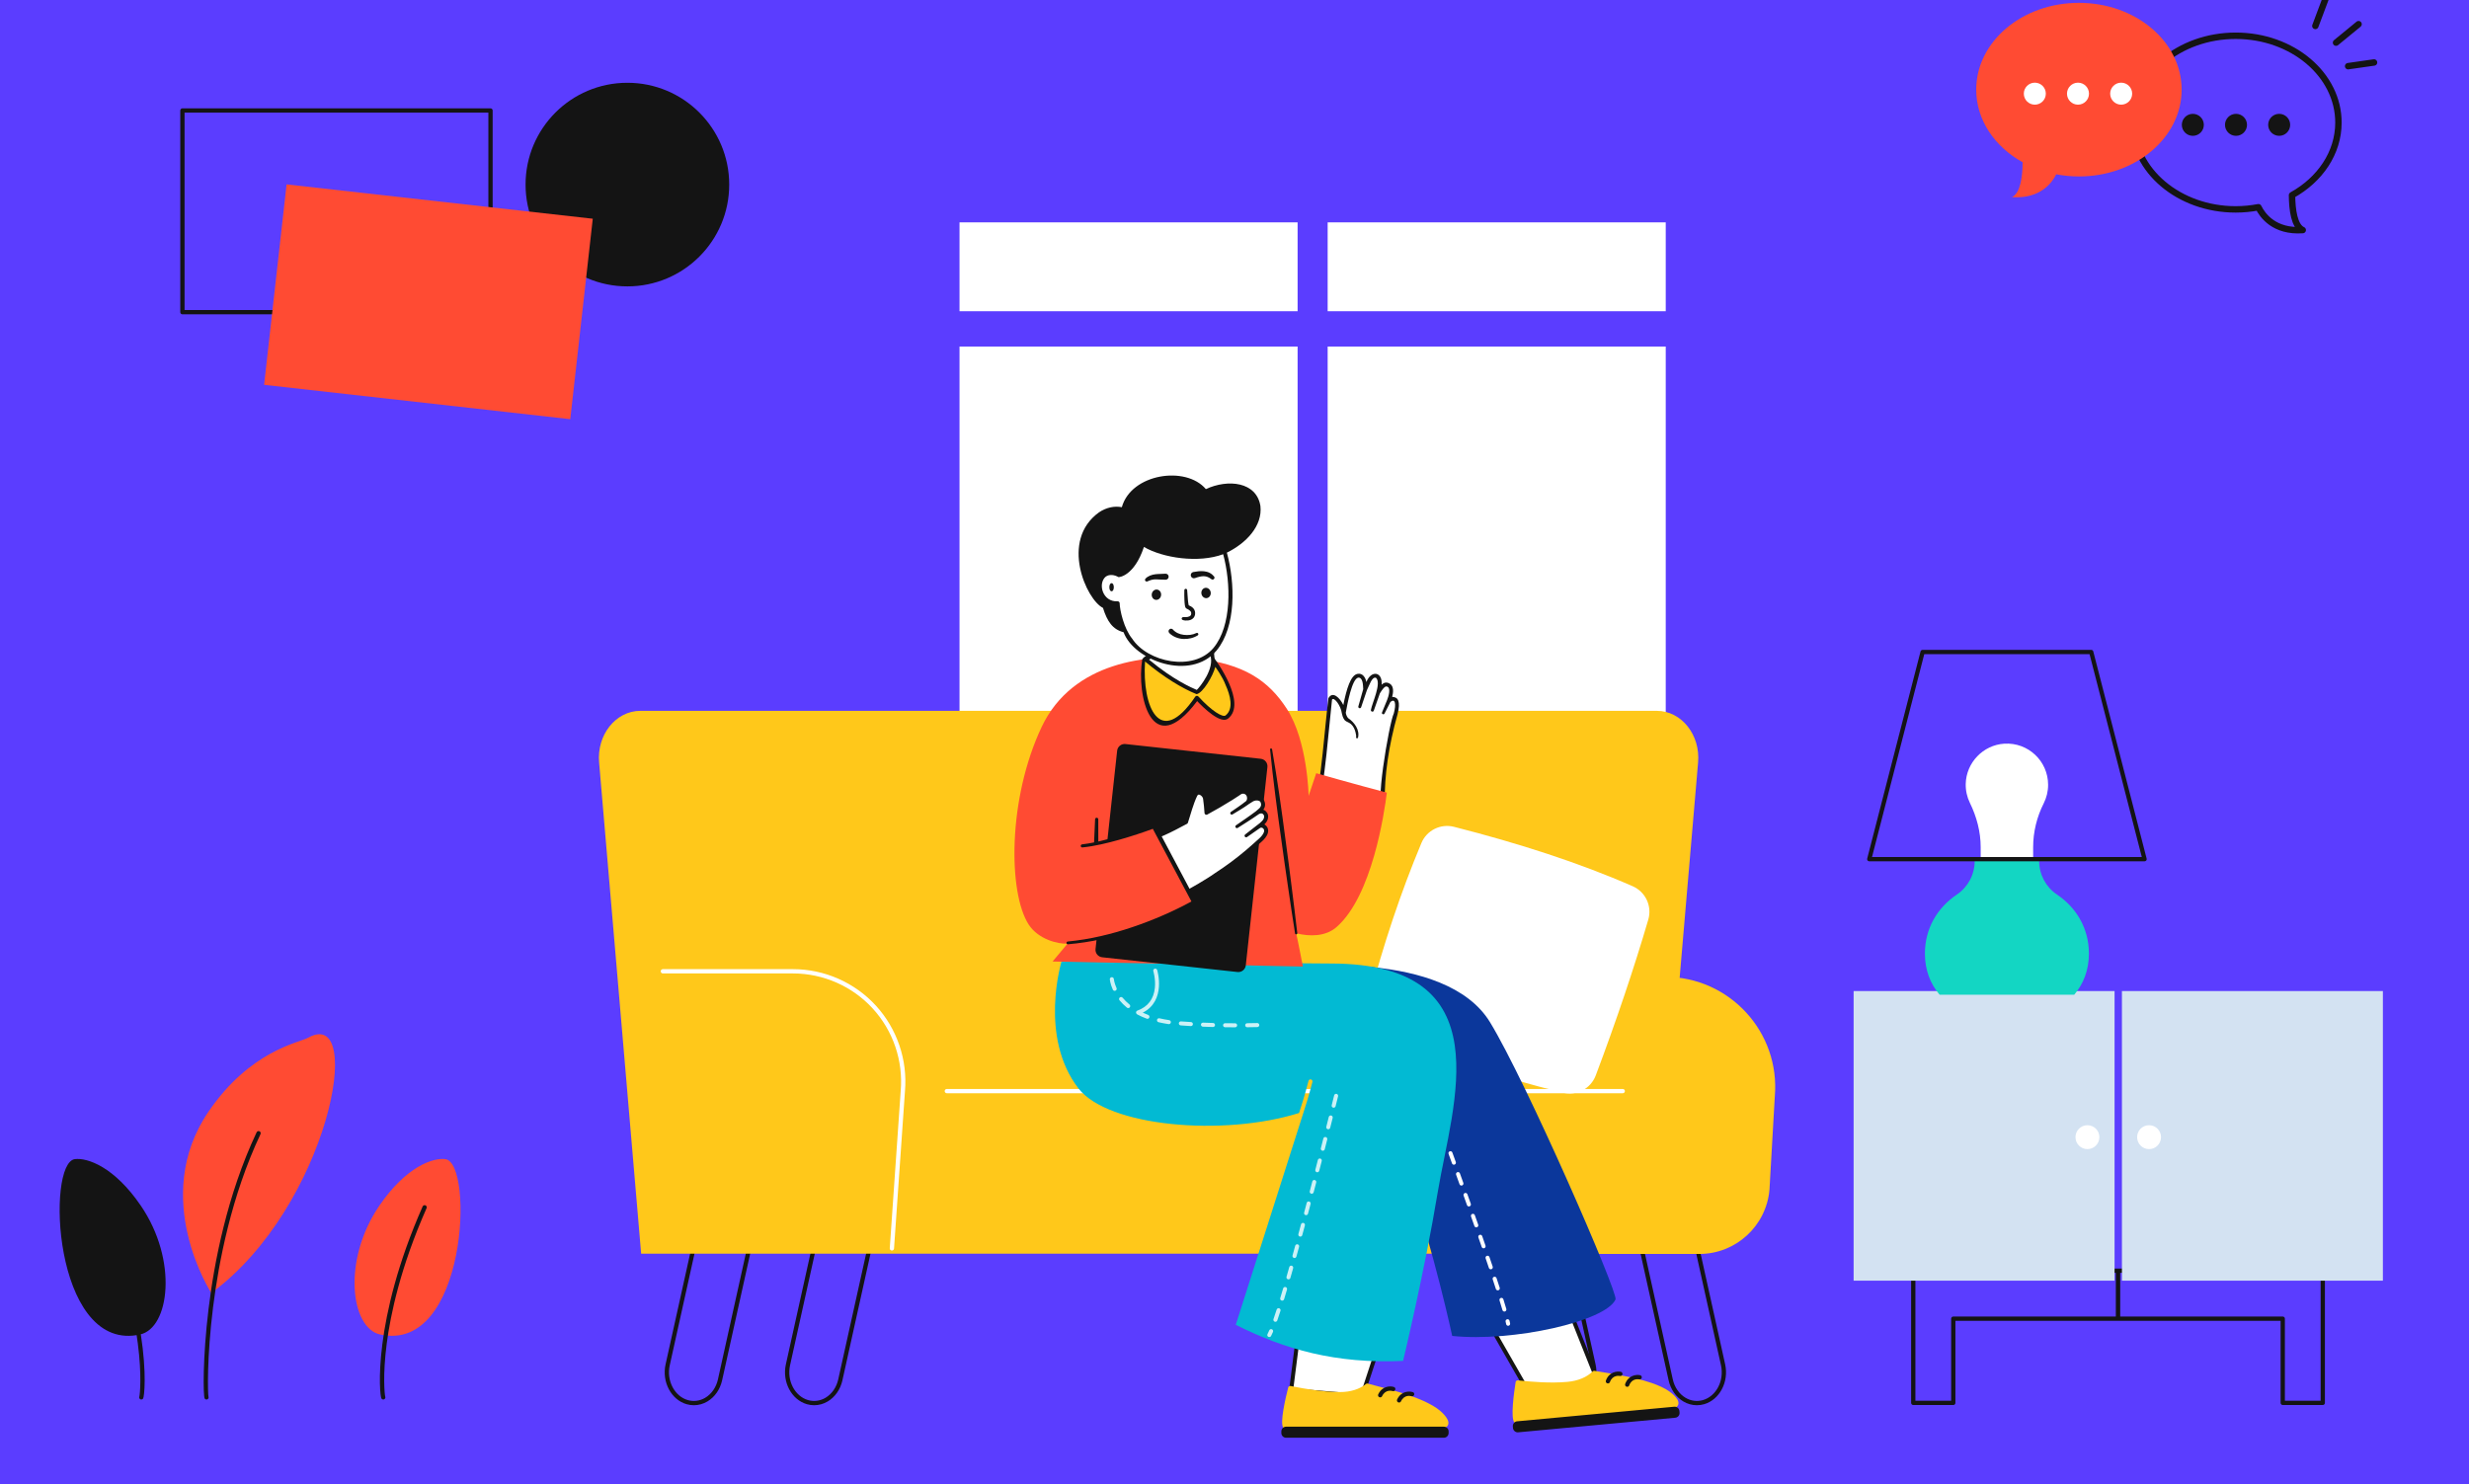 <svg viewBox="46.56 218.64 2306.88 1386.72" xmlns="http://www.w3.org/2000/svg" xmlns:xlink="http://www.w3.org/1999/xlink" xmlns:blush="http://design.blush" overflow="visible" width="1000px" height="601.124px"><rect id="Background Color" fill="#5b3dff" x="8.64" y="155.76" width="2358.72" height="1464.48"/><g id="Master/Scenes/Peaceful Place" stroke="none" stroke-width="1" fill="none" fill-rule="evenodd"><g id="Background" transform="translate(-32, 0)"><path d="M1290.961,542.506 L1290.961,1243.304 L975.08,1243.304 L975.08,542.506 L1290.961,542.506 Z M1634.921,542.506 L1634.921,1243.304 L1319.04,1243.304 L1319.04,542.506 L1634.921,542.506 Z M1290.961,426.45 L1290.961,509.506 L975.08,509.506 L975.08,426.45 L1290.961,426.45 Z M1634.921,426.45 L1634.921,509.506 L1319.04,509.506 L1319.04,426.45 L1634.921,426.45 Z" id="window" fill="#FFF"/><g id="sofa" transform="translate(638.139, 882.965)"><path d="M94.036,485.966 L66.193,611.611 C63.013,625.965 70.588,640.564 83.08,644.157 C88.555,645.731 94.332,644.957 99.345,641.979 C105.247,638.47 109.572,632.213 111.213,624.814 L139.108,498.928 L94.036,485.966 Z M88.717,648.957 C86.462,648.957 84.199,648.64 81.974,648 C67.489,643.836 58.658,627.122 62.289,610.745 L90.592,483.024 C90.711,482.485 91.048,482.019 91.521,481.736 C91.996,481.455 92.565,481.38 93.097,481.534 L142.02,495.603 C143.036,495.896 143.649,496.926 143.421,497.957 L115.117,625.679 C113.24,634.153 108.236,641.346 101.389,645.415 C97.446,647.76 93.099,648.957 88.717,648.957 L88.717,648.957 Z" id="Fill-6" fill="#141414"/><path d="M206.449,485.966 L178.606,611.611 C175.427,625.965 183.002,640.566 195.494,644.157 C200.971,645.732 206.746,644.957 211.76,641.977 C217.661,638.47 221.986,632.213 223.625,624.814 L251.521,498.928 L206.449,485.966 Z M201.131,648.957 C198.876,648.957 196.613,648.64 194.388,648 C179.904,643.837 171.072,627.122 174.701,610.745 L203.005,483.024 C203.124,482.485 203.461,482.019 203.934,481.736 C204.409,481.455 204.978,481.38 205.51,481.534 L254.433,495.603 C255.449,495.896 256.062,496.926 255.834,497.957 L227.53,625.679 C225.653,634.153 220.65,641.346 213.803,645.415 C209.86,647.76 205.513,648.957 201.131,648.957 L201.131,648.957 Z" id="Fill-8" fill="#141414"/><path d="M975.487,498.928 L1003.383,624.814 C1005.023,632.213 1009.348,638.47 1015.251,641.979 C1020.263,644.957 1026.039,645.731 1031.515,644.157 C1044.007,640.566 1051.582,625.965 1048.401,611.611 L1020.559,485.966 L975.487,498.928 Z M1025.879,648.957 C1021.496,648.957 1017.15,647.76 1013.207,645.415 C1006.359,641.346 1001.355,634.153 999.478,625.679 L971.175,497.957 C970.946,496.926 971.559,495.896 972.575,495.603 L1021.499,481.534 C1022.029,481.378 1022.598,481.454 1023.074,481.738 C1023.548,482.019 1023.884,482.485 1024.004,483.024 L1052.306,610.745 C1055.936,627.122 1047.105,643.836 1032.621,648 C1030.397,648.64 1028.133,648.957 1025.879,648.957 L1025.879,648.957 Z" id="Fill-10" fill="#141414"/><path d="M854.41,498.928 L882.306,624.814 C883.946,632.213 888.271,638.47 894.174,641.979 C899.186,644.957 904.962,645.731 910.438,644.157 C922.931,640.564 930.506,625.965 927.325,611.611 L899.482,485.966 L854.41,498.928 Z M904.802,648.957 C900.419,648.957 896.073,647.76 892.13,645.415 C885.282,641.346 880.278,634.153 878.401,625.679 L850.098,497.957 C849.869,496.926 850.482,495.896 851.498,495.603 L900.422,481.534 C900.952,481.378 901.521,481.454 901.997,481.738 C902.471,482.019 902.807,482.485 902.927,483.024 L931.229,610.745 C934.86,627.122 926.029,643.836 911.544,648 C909.32,648.64 907.056,648.957 904.802,648.957 L904.802,648.957 Z" id="Fill-12" fill="#141414"/><path d="M987.725,507.32 L39.475,507.32 L0.211,48.44 C-2.16,22.537 15.76,-2.84217094e-14 38.727,-2.84217094e-14 L988.474,-2.84217094e-14 C1011.441,-2.84217094e-14 1029.36,22.537 1026.989,48.44 L987.725,507.32 Z" id="Fill-14" fill="#FFC81A"/><path d="M1028.109,507.598 L874.461,507.598 L874.461,248.618 L996.054,248.618 C1056.486,248.618 1103.939,300.395 1098.68,360.598 L1093.713,447.475 C1090.741,481.494 1062.258,507.598 1028.109,507.598" id="Fill-16" fill="#FFC81A"/><path d="M273.754,472.389 L59.754,472.389 L59.754,243.41 L181.348,243.41 C241.779,243.41 289.232,295.187 283.974,355.39 L273.754,472.389 Z" id="Fill-38" fill="#FFC81A"/><path d="M273.756,504.389 C273.709,504.389 273.662,504.389 273.615,504.384 C272.514,504.308 271.682,503.352 271.759,502.25 L281.979,355.251 C284.439,327.078 274.903,298.997 255.819,278.174 C236.736,257.352 209.592,245.41 181.348,245.41 L59.754,245.41 C58.65,245.41 57.754,244.514 57.754,243.41 C57.754,242.305 58.65,241.41 59.754,241.41 L181.348,241.41 C210.711,241.41 238.93,253.825 258.769,275.472 C278.608,297.119 288.521,326.312 285.966,355.564 L275.749,502.528 C275.676,503.582 274.797,504.389 273.756,504.389" id="Fill-39" fill="#FFF"/><path d="M900.735,356.903 C842.176,342.505 786.414,324.078 733.909,300.959 C722.219,295.812 716.033,282.887 719.265,270.532 C732.896,218.429 749.295,169.414 768.498,123.526 C773.474,111.634 786.454,105.202 798.946,108.384 C859.197,123.735 915.464,141.833 965.924,163.928 C977.913,169.178 984.165,182.521 980.485,195.08 C967.249,240.255 950.946,288.743 931.383,340.756 C926.734,353.118 913.561,360.056 900.735,356.903" id="pillow" fill="#FFF"/><path d="M956.622,357.39 L325.07,357.39 C323.966,357.39 323.07,356.494 323.07,355.39 C323.07,354.286 323.966,353.39 325.07,353.39 L956.622,353.39 C957.726,353.39 958.622,354.286 958.622,355.39 C958.622,356.494 957.726,357.39 956.622,357.39" id="Fill-41" fill="#FFF"/></g><g id="table" transform="translate(1810.466, 1143.965)"><g transform="translate(0, 0.876)"><path d="M95.125,308.193 L95.125,384.892 C95.125,385.996 94.23,386.892 93.125,386.892 L55.729,386.892 C54.625,386.892 53.729,385.996 53.729,384.892 L53.729,261.337 C53.729,260.233 54.625,259.337 55.729,259.337 L438.348,259.337 C439.453,259.337 440.348,260.233 440.348,261.337 L440.348,384.892 C440.348,385.996 439.453,386.892 438.348,386.892 L400.952,386.892 C399.848,386.892 398.952,385.996 398.952,384.892 L398.952,308.193 L95.125,308.193 Z M244.988,263.336 L57.729,263.337 L57.729,382.892 L91.125,382.892 L91.125,306.193 C91.125,305.088 92.021,304.193 93.125,304.193 L244.988,304.192 L244.988,263.336 Z M436.348,263.337 L249.089,263.336 L249.089,304.192 L400.952,304.193 C402.056,304.193 402.952,305.088 402.952,306.193 L402.952,382.892 L436.348,382.892 L436.348,263.337 Z" id="leg" fill="#141414"/><g id="door-2" transform="translate(-0, -0)"><polygon id="Fill-44" fill="#D3E2F2" points="1.10844667e-12 270.678 243.815 270.678 243.815 -5.68434189e-14 1.10844667e-12 -5.68434189e-14"/><path d="M229.625,136.551 C229.625,142.719 224.625,147.719 218.457,147.719 C212.287,147.719 207.287,142.719 207.287,136.551 C207.287,130.382 212.287,125.382 218.457,125.382 C224.625,125.382 229.625,130.382 229.625,136.551" id="Fill-45" fill="#FFF"/></g><g id="door" transform="translate(250.692, -0)"><polygon id="Fill-46" fill="#D3E2F2" points="1.26476607e-12 270.678 243.816 270.678 243.816 -5.68434189e-14 1.26476607e-12 -5.68434189e-14"/><path d="M14.189,136.551 C14.189,142.719 19.19,147.719 25.358,147.719 C31.526,147.719 36.527,142.719 36.527,136.551 C36.527,130.382 31.526,125.382 25.358,125.382 C19.19,125.382 14.189,130.382 14.189,136.551" id="Fill-47" fill="#FFF"/></g></g></g><g id="Table Object" transform="translate(1650.078, 310.965) scale(1 1)" blush:width="608" blush:height="838" blush:component="Table Object"><g id="Table Object/Lamp" stroke="none" stroke-width="1" fill="none" fill-rule="evenodd"><g id="lamp" transform="translate(173, 515)"><path d="M169.107,126.113 C169.107,104.036 150.522,86.3 128.143,87.699 C108.374,88.935 92.558,105.467 92.135,125.27 C91.999,131.631 93.407,137.649 96.008,142.978 C102.332,155.927 106.101,169.971 106.101,184.382 L106.101,197.029 L155.132,197.029 L155.132,184.374 C155.132,170.129 158.601,156.131 165.011,143.408 C167.631,138.209 169.107,132.333 169.107,126.113" id="Fill-42" fill="#FFF"/><path d="M160.74,197.369 L160.74,196.437 L100.491,196.437 L100.491,197.369 C100.491,210.149 94.075,221.824 83.842,228.694 C65.692,240.879 54.001,260.39 54.001,283.824 C54.001,299.26 59.088,312.215 67.736,322.33 L193.495,322.33 C202.144,312.215 207.23,299.26 207.23,283.824 C207.23,260.39 195.539,240.879 177.389,228.694 C167.157,221.824 160.74,210.149 160.74,197.369" id="Fill-43" fill="#13D6C3"/><path d="M4.58,193.615 L256.652,193.615 L207.831,4 L53.4,4 L4.58,193.615 Z M259.232,197.615 L2,197.615 C1.382,197.615 0.798,197.329 0.419,196.841 C0.04,196.351 -0.091,195.716 0.063,195.116 L49.914,1.501 C50.142,0.617 50.938,0 51.851,0 L209.381,0 C210.293,0 211.09,0.617 211.317,1.501 L261.169,195.116 C261.323,195.716 261.192,196.351 260.814,196.841 C260.435,197.329 259.851,197.615 259.232,197.615 L259.232,197.615 Z" id="Fill-48" fill="#141414"/></g></g></g><g id="Plant" transform="translate(0.285, 673.194) scale(1 1)" blush:width="645" blush:height="854" blush:component="Plant"><g id="Plant/Plant 2" stroke="none" stroke-width="1" fill="none" fill-rule="evenodd"><g id="Group" transform="translate(134, 512)"><g id="Leaf-2" transform="translate(115.276, 0)"><path d="M26.435,241.87 C26.435,241.87 -31.238,153.056 23.787,72.394 C62.925,15.02 108.147,8.084 117.142,3.14 C171.031,-26.482 135.86,161.208 26.435,241.87" id="Fill-1" fill="#FF4B33"/><path d="M21.914,341.385 C21.267,341.385 20.634,341.073 20.248,340.495 C18.82,338.354 18.288,302.568 23.839,256.82 C29.054,213.841 41.085,150.298 68.781,91.646 C69.254,90.648 70.445,90.224 71.444,90.692 C72.442,91.164 72.87,92.356 72.398,93.355 C45.272,150.798 33.322,213.045 28.075,255.148 C22.149,302.69 23.173,335.775 23.762,338.624 C24.119,339.488 23.829,340.511 23.021,341.049 C22.68,341.277 22.295,341.385 21.914,341.385" id="Fill-4" fill="#141414"/></g><path d="M14.2,116.733 C25.773,115.248 50.975,123.754 75.862,160.237 C110.851,211.528 102.53,274.523 75.204,280.597 L75.847,280.443 C81.532,317.171 79.069,338.86 77.98,340.495 C77.595,341.073 76.961,341.385 76.314,341.385 C75.933,341.385 75.548,341.277 75.207,341.049 C74.385,340.503 74.099,339.451 74.486,338.578 C74.96,336.761 76.96,319.11 73.021,288.876 C72.705,286.452 72.344,283.897 71.93,281.213 L71.925,281.226 C-5.737,293.687 -12.59,120.169 14.2,116.733 Z" id="Leaf-2" fill="#141414"/><g id="Leaf-1" transform="translate(275.556, 116.574)"><path d="M75.204,164.023 C102.53,157.949 110.851,94.954 75.862,43.663 C50.975,7.18 25.773,-1.326 14.2,0.159 C-12.962,3.642 -5.54,181.969 75.204,164.023" id="Leaf-09" fill="#FF4B33" transform="translate(49.511, 82.646) scale(-1, 1) translate(-49.511, -82.646)"/><path d="M64.314,224.811 C63.933,224.811 63.548,224.703 63.207,224.475 C62.385,223.929 62.099,222.877 62.486,222.004 C62.96,220.187 64.96,202.536 61.021,172.302 C57.465,145.015 48.127,100.952 23.826,45.985 C23.38,44.975 23.836,43.794 24.846,43.348 C25.853,42.9 27.037,43.357 27.484,44.368 C74.56,150.849 67.971,220.931 65.98,223.921 C65.595,224.499 64.961,224.811 64.314,224.811 L64.314,224.811 Z" id="Path" fill="#141414" transform="translate(45.555, 133.993) scale(-1, 1) translate(-45.555, -133.993)"/></g></g></g></g><g id="Object" transform="translate(1788, 0) scale(1 1)" blush:width="645" blush:height="650" blush:component="Object"><g id="Object/Chat" stroke="none" stroke-width="1" fill="none" fill-rule="evenodd"><g id="bubble" transform="translate(137, 216.75)"><path d="M338.458,116.443 C338.458,71.635 295.487,35.311 242.479,35.311 C189.47,35.311 146.5,71.635 146.5,116.443 C146.5,161.251 189.47,197.574 242.479,197.574 C249.77,197.574 256.862,196.864 263.689,195.562 C267.356,203.032 278.317,218.772 305.099,216.91 C297.268,213.348 295.208,198.288 295.078,184.296 C321.197,169.798 338.458,144.831 338.458,116.443 Z" id="Stroke-1" stroke="#141414" stroke-width="6" stroke-linecap="round" stroke-linejoin="round"/><path d="M212.684,118.555 C212.684,124.233 208.082,128.835 202.404,128.835 C196.727,128.835 192.125,124.233 192.125,118.555 C192.125,112.878 196.727,108.276 202.404,108.276 C208.082,108.276 212.684,112.878 212.684,118.555" id="Fill-3" fill="#141414"/><path d="M253.023,118.555 C253.023,124.233 248.421,128.835 242.743,128.835 C237.066,128.835 232.464,124.233 232.464,118.555 C232.464,112.878 237.066,108.276 242.743,108.276 C248.421,108.276 253.023,112.878 253.023,118.555" id="Fill-5" fill="#141414"/><path d="M293.362,118.555 C293.362,124.233 288.76,128.835 283.082,128.835 C277.405,128.835 272.803,124.233 272.803,118.555 C272.803,112.878 277.405,108.276 283.082,108.276 C288.76,108.276 293.362,112.878 293.362,118.555" id="Fill-7" fill="#141414"/><path d="M0,85.666 C0,40.858 42.971,4.534 95.979,4.534 C148.988,4.534 191.958,40.858 191.958,85.666 C191.958,130.474 148.988,166.797 95.979,166.797 C88.688,166.797 81.596,166.087 74.769,164.785 C71.102,172.255 60.141,187.993 33.359,186.133 C41.19,182.571 43.25,167.511 43.38,153.519 C17.261,139.02 0,114.054 0,85.666" id="Fill-9" fill="#FF4B33"/><path d="M65.05,89.429 C65.05,95.107 60.448,99.709 54.771,99.709 C49.093,99.709 44.491,95.107 44.491,89.429 C44.491,83.752 49.093,79.15 54.771,79.15 C60.448,79.15 65.05,83.752 65.05,89.429" id="Fill-11" fill="#FFF"/><path d="M105.389,89.429 C105.389,95.107 100.787,99.709 95.11,99.709 C89.432,99.709 84.83,95.107 84.83,89.429 C84.83,83.752 89.432,79.15 95.11,79.15 C100.787,79.15 105.389,83.752 105.389,89.429" id="Fill-13" fill="#FFF"/><path d="M145.729,89.429 C145.729,95.107 141.127,99.709 135.449,99.709 C129.772,99.709 125.17,95.107 125.17,89.429 C125.17,83.752 129.772,79.15 135.449,79.15 C141.127,79.15 145.729,83.752 145.729,89.429" id="Fill-15" fill="#FFF"/><line x1="326.701" y1="0" x2="316.882" y2="26.132" id="Stroke-17" stroke="#141414" stroke-width="6" stroke-linecap="round" stroke-linejoin="round"/><line x1="357.261" y1="24.474" x2="336.203" y2="41.747" id="Stroke-19" stroke="#141414" stroke-width="6" stroke-linecap="round" stroke-linejoin="round"/><line x1="371.707" y1="60.276" x2="347.509" y2="63.73" id="Stroke-21" stroke="#141414" stroke-width="6" stroke-linecap="round" stroke-linejoin="round"/></g></g></g><g id="Object" transform="translate(181, 123) scale(1 1)" blush:width="645" blush:height="650" blush:component="Object"><g id="Object/Abstract 1" stroke="none" stroke-width="1" fill="none" fill-rule="evenodd"><path d="M578.894,268.142 C578.894,320.688 536.298,363.284 483.752,363.284 C431.207,363.284 388.611,320.688 388.611,268.142 C388.611,215.596 431.207,173 483.752,173 C536.298,173 578.894,215.596 578.894,268.142" id="Fill-1" fill="#141414"/><path d="M70,385.397 L353.868,385.397 L353.868,200.889 L70,200.889 L70,385.397 Z M355.868,389.397 L68,389.397 C66.896,389.397 66,388.502 66,387.397 L66,198.89 C66,197.785 66.896,196.89 68,196.89 L355.868,196.89 C356.973,196.89 357.868,197.785 357.868,198.89 L357.868,387.397 C357.868,388.502 356.973,389.397 355.868,389.397 L355.868,389.397 Z" id="Fill-4" fill="#141414"/><polygon id="Fill-6" fill="#FF4B33" points="430.397 487.387 144.323 455.291 165.34 267.959 451.414 300.055"/></g></g></g><g id="Character-1" transform="translate(638, 664)"><g id="Lower Body Sit" transform="translate(248.11, 340.424) scale(0.94 0.94)" blush:width="845.83" blush:height="577.404" blush:component="Lower Body Sit"><g id="Lower Body Sit/Sitting Chill" stroke="none" stroke-width="1" fill="none" fill-rule="evenodd"><g id="Sitting" transform="translate(155, 120)"><g id="shoe-2" transform="translate(430.586, 335.67)"><polyline id="SKIN" fill="#FFF" points="2.001 25.246 39.022 89.816 109.618 82.068 77.764 2.001"/><path d="M39.02,91.817 C38.31,91.817 37.645,91.438 37.286,90.812 L0.265,26.242 C-0.284,25.283 0.047,24.061 1.005,23.511 C1.964,22.963 3.186,23.295 3.736,24.252 L40.105,87.686 L106.789,80.368 L75.905,2.741 C75.497,1.714 75.998,0.551 77.024,0.143 C78.049,-0.266 79.214,0.235 79.622,1.262 L111.476,81.33 C111.707,81.91 111.654,82.564 111.332,83.099 C111.01,83.634 110.457,83.989 109.835,84.057 L39.239,91.805 C39.166,91.813 39.093,91.817 39.02,91.817" id="Fill-2" fill="#141414"/><path d="M27.774,82.463 C27.937,81.427 28.873,80.693 29.919,80.781 C30.915,80.866 32.175,80.99 33.662,81.135 C42.764,82.026 61.706,83.88 79.342,82.258 C79.358,82.257 79.372,82.255 79.387,82.254 C89.776,81.289 98.648,77.599 104.372,71.861 C104.826,71.405 105.472,71.198 106.11,71.3 C137.109,76.37 159.505,80.033 176.716,89.338 C179.741,90.974 190.783,98.313 189.55,104.343 C188.98,107.132 186.182,108.778 181.234,109.237 C163.167,110.914 124.253,114.628 89.92,117.905 C62.139,120.558 38.148,122.848 29.113,123.686 C28.159,123.775 27.256,123.422 26.573,122.693 C22.59,118.446 26.086,93.144 27.774,82.463" id="Fill-22" fill="#FFC81A"/><path d="M30.291,132.422 L186.456,117.926 C189.052,117.685 190.96,115.386 190.719,112.791 L190.575,111.237 C190.334,108.643 188.035,106.734 185.439,106.975 L29.274,121.471 C26.68,121.711 24.77,124.011 25.012,126.606 L25.156,128.159 C25.396,130.754 27.696,132.662 30.291,132.422" id="Fill-24" fill="#141414"/><path d="M138.87,87.183 C139.661,87.11 140.379,86.593 140.671,85.797 C143.346,78.511 149.888,79.626 150.625,79.78 C151.77,80.013 152.897,79.282 153.141,78.138 C153.382,76.994 152.661,75.87 151.518,75.62 C147.791,74.807 139.891,75.582 136.679,84.332 C136.273,85.435 136.839,86.657 137.941,87.061 C138.248,87.174 138.564,87.211 138.87,87.183" id="Fill-27" fill="#141414"/><path d="M119.696,83.818 C120.487,83.744 121.205,83.228 121.497,82.432 C124.173,75.146 130.715,76.261 131.451,76.415 C132.596,76.649 133.723,75.916 133.966,74.772 C134.208,73.629 133.486,72.505 132.343,72.255 C128.614,71.443 120.715,72.219 117.505,80.967 C117.099,82.07 117.665,83.292 118.768,83.696 C119.075,83.808 119.39,83.846 119.696,83.818" id="Fill-29" fill="#141414"/></g><g id="leg-2" transform="translate(234.932, 3.798)"><path d="M2.27373675e-13,2.093 C2.27373675e-13,2.093 153.336,-16.385 197.91,56.468 C233.678,114.926 325.622,325.793 322.73,332.197 C312.914,353.932 220.78,374.737 160.375,368.463 C160.375,368.463 93.683,53.618 2.27373675e-13,2.093" id="Fill-4" fill="#0B379B"/><path d="M214.947,351.896 C216.02,351.645 217.1,352.302 217.357,353.376 C217.58,354.308 217.774,355.172 217.939,355.965 C218.164,357.047 217.469,358.106 216.388,358.33 C216.251,358.359 216.114,358.372 215.979,358.372 C215.051,358.372 214.219,357.724 214.023,356.779 C213.866,356.022 213.679,355.196 213.466,354.306 C213.21,353.232 213.873,352.152 214.947,351.896 Z M208.742,330.708 C209.796,330.381 210.917,330.967 211.246,332.022 C212.338,335.525 213.322,338.766 214.171,341.657 C214.483,342.717 213.875,343.828 212.816,344.139 C212.628,344.195 212.438,344.221 212.251,344.221 C211.387,344.221 210.589,343.656 210.333,342.784 C209.49,339.915 208.513,336.694 207.428,333.212 C207.099,332.157 207.688,331.036 208.742,330.708 Z M201.928,309.72 C202.976,309.371 204.108,309.942 204.455,310.99 C205.544,314.276 206.591,317.463 207.587,320.53 C207.928,321.581 207.353,322.71 206.303,323.051 C206.097,323.117 205.889,323.149 205.685,323.149 C204.841,323.149 204.057,322.611 203.782,321.766 C202.788,318.705 201.745,315.526 200.658,312.248 C200.311,311.2 200.879,310.068 201.928,309.72 Z M194.861,288.826 C195.907,288.469 197.044,289.025 197.402,290.071 C198.503,293.29 199.58,296.461 200.631,299.568 C200.985,300.615 200.423,301.75 199.377,302.103 C199.164,302.175 198.948,302.21 198.736,302.21 C197.902,302.21 197.124,301.683 196.842,300.849 C195.793,297.746 194.716,294.581 193.616,291.366 C193.259,290.321 193.817,289.183 194.861,288.826 Z M187.65,267.987 C188.692,267.622 189.833,268.174 190.197,269.217 C191.305,272.397 192.404,275.558 193.487,278.688 C193.848,279.732 193.296,280.871 192.252,281.232 C192.035,281.307 191.814,281.343 191.597,281.343 C190.768,281.343 189.994,280.824 189.708,279.997 C188.625,276.869 187.528,273.711 186.42,270.534 C186.056,269.491 186.607,268.351 187.65,267.987 Z M180.326,247.169 C181.367,246.799 182.511,247.346 182.879,248.387 C183.994,251.543 185.11,254.704 186.219,257.858 C186.585,258.9 186.038,260.043 184.996,260.409 C184.777,260.486 184.553,260.523 184.332,260.523 C183.507,260.523 182.735,260.008 182.446,259.186 C181.336,256.034 180.223,252.875 179.108,249.721 C178.74,248.679 179.285,247.537 180.326,247.169 Z M172.938,226.415 C173.974,226.041 175.123,226.584 175.495,227.625 C176.61,230.746 177.734,233.897 178.862,237.067 C179.233,238.108 178.689,239.252 177.649,239.622 C177.428,239.701 177.201,239.739 176.978,239.739 C176.156,239.739 175.386,239.228 175.095,238.409 C173.967,235.239 172.843,232.09 171.727,228.971 C171.356,227.931 171.898,226.786 172.938,226.415 Z M165.48,205.66 C166.52,205.288 167.666,205.825 168.041,206.863 C169.154,209.951 170.288,213.1 171.437,216.299 C171.811,217.338 171.27,218.483 170.23,218.856 C170.008,218.937 169.779,218.975 169.555,218.975 C168.734,218.975 167.966,218.467 167.673,217.65 C166.524,214.454 165.391,211.306 164.277,208.22 C163.903,207.181 164.441,206.035 165.48,205.66 Z M157.966,184.92 C159.007,184.541 160.151,185.079 160.529,186.116 C161.632,189.15 162.774,192.3 163.951,195.545 C164.327,196.584 163.79,197.73 162.752,198.106 C162.526,198.188 162.297,198.227 162.07,198.227 C161.252,198.227 160.484,197.721 160.189,196.908 C159.014,193.663 157.872,190.515 156.769,187.483 C156.392,186.445 156.927,185.298 157.966,184.92 Z" id="Combined-Shape" fill="#FFF" style="mix-blend-mode:overlay"/></g><g id="shoe-1" transform="translate(225.481, 373.604)"><polyline id="SKIN" fill="#FFF" points="16.155 2.001 9.716 52.648 80.222 58.521 96.331 9.392"/><path d="M80.223,60.52 C80.167,60.52 80.112,60.518 80.056,60.513 L9.549,54.641 C9.005,54.596 8.504,54.331 8.16,53.907 C7.818,53.483 7.662,52.937 7.731,52.396 L14.171,1.749 C14.311,0.651 15.331,-0.124 16.408,0.016 C17.503,0.156 18.279,1.157 18.14,2.252 L11.962,50.829 L78.814,56.396 L94.43,8.768 C94.774,7.719 95.901,7.145 96.953,7.491 C98.003,7.834 98.575,8.964 98.231,10.014 L82.122,59.143 C81.852,59.97 81.08,60.52 80.223,60.52" id="Fill-8" fill="#141414"/><path d="M6.831,49.911 C7.089,48.894 8.089,48.251 9.122,48.435 C10.105,48.612 11.35,48.851 12.815,49.134 C21.797,50.862 40.486,54.459 58.197,54.473 L58.242,54.473 C68.676,54.473 77.852,51.619 84.08,46.434 C84.575,46.022 85.237,45.876 85.863,46.036 C116.261,53.95 138.224,59.668 154.5,70.523 C157.36,72.432 167.677,80.76 165.893,86.65 C165.067,89.374 162.129,90.755 157.159,90.755 C139.015,90.755 99.924,90.856 65.435,90.946 C37.528,91.019 13.428,91.082 4.354,91.082 C3.395,91.082 2.53,90.647 1.917,89.858 C-1.656,85.262 4.163,60.39 6.831,49.911" id="Fill-10" fill="#FFC81A"/><path d="M4.72,99.889 L161.556,99.889 C164.162,99.889 166.276,97.776 166.276,95.169 L166.276,93.61 C166.276,91.003 164.162,88.89 161.556,88.89 L4.72,88.89 C2.114,88.89 -8.52651283e-14,91.003 -8.52651283e-14,93.61 L-8.52651283e-14,95.169 C-8.52651283e-14,97.776 2.114,99.889 4.72,99.889" id="Fill-12" fill="#141414"/><path d="M117.015,64.879 C117.81,64.879 118.572,64.432 118.936,63.666 C122.273,56.658 128.684,58.373 129.405,58.594 C130.523,58.933 131.712,58.308 132.06,57.192 C132.407,56.074 131.792,54.889 130.678,54.535 C127.042,53.381 119.104,53.423 115.096,61.838 C114.591,62.899 115.041,64.167 116.102,64.672 C116.397,64.813 116.708,64.879 117.015,64.879" id="Fill-15" fill="#141414"/><path d="M98.234,59.757 C99.029,59.757 99.792,59.31 100.156,58.544 C103.493,51.536 109.904,53.251 110.624,53.472 C111.743,53.812 112.932,53.186 113.279,52.07 C113.626,50.952 113.011,49.767 111.897,49.413 C108.257,48.26 100.321,48.303 96.316,56.716 C95.811,57.777 96.261,59.045 97.322,59.55 C97.617,59.691 97.927,59.757 98.234,59.757" id="Fill-17" fill="#141414"/></g><g id="leg-1"><path d="M6.996,0 C6.996,0 -15.858,74.987 23.881,126.245 C53.262,164.141 167.335,174.315 243.104,150.631 C244.408,146.749 248.664,133.773 252.498,118.711 C252.771,117.641 253.86,116.994 254.93,117.266 C256,117.539 256.647,118.627 256.375,119.697 C252.747,133.949 248.743,146.354 247.17,151.083 L180.189,361.201 C228.628,385.597 279.794,400.234 346.493,397.076 C346.493,397.076 367.75,308.853 381.031,228.861 C395.413,142.245 446.741,2 274.829,2 L6.996,0 Z" id="Fill-19" fill="#02BAD3"/><path d="M213.488,366.713 C213.92,365.696 215.094,365.22 216.11,365.653 C217.128,366.085 217.601,367.258 217.17,368.275 C216.481,369.898 215.839,371.265 215.263,372.34 C214.903,373.013 214.213,373.396 213.499,373.396 C213.18,373.396 212.857,373.32 212.556,373.159 C211.583,372.637 211.216,371.425 211.738,370.452 C212.256,369.482 212.845,368.224 213.488,366.713 Z M220.817,346.077 C221.155,345.025 222.277,344.444 223.332,344.783 C224.384,345.12 224.964,346.246 224.626,347.298 C223.505,350.794 222.437,354.013 221.452,356.869 C221.166,357.697 220.391,358.218 219.561,358.218 C219.346,358.218 219.125,358.181 218.909,358.107 C217.865,357.747 217.311,356.608 217.671,355.564 C218.646,352.736 219.705,349.545 220.817,346.077 Z M227.268,325.018 C227.58,323.959 228.691,323.355 229.752,323.666 C230.812,323.978 231.417,325.091 231.104,326.15 C230.121,329.479 229.158,332.693 228.221,335.774 C227.959,336.637 227.166,337.193 226.309,337.193 C226.115,337.193 225.92,337.165 225.726,337.105 C224.669,336.784 224.073,335.667 224.395,334.61 C225.328,331.539 226.287,328.335 227.268,325.018 Z M233.368,303.844 C233.669,302.781 234.774,302.166 235.836,302.462 C236.899,302.762 237.518,303.867 237.218,304.93 C236.291,308.212 235.374,311.433 234.47,314.58 C234.218,315.458 233.418,316.029 232.549,316.029 C232.366,316.029 232.181,316.004 231.996,315.95 C230.934,315.646 230.32,314.538 230.626,313.477 C231.528,310.334 232.443,307.12 233.368,303.844 Z M239.269,282.609 C239.56,281.544 240.661,280.913 241.726,281.209 C242.791,281.501 243.418,282.601 243.126,283.666 C242.235,286.923 241.345,290.149 240.461,293.334 C240.216,294.22 239.412,294.801 238.536,294.801 C238.359,294.801 238.179,294.776 238,294.727 C236.936,294.432 236.312,293.33 236.608,292.266 C237.49,289.085 238.377,285.862 239.269,282.609 Z M245.03,261.337 C245.316,260.271 246.408,259.636 247.479,259.923 C248.546,260.209 249.179,261.306 248.893,262.372 C248.026,265.61 247.156,268.84 246.287,272.054 C246.045,272.945 245.239,273.532 244.357,273.532 C244.184,273.532 244.008,273.509 243.833,273.462 C242.767,273.173 242.137,272.075 242.425,271.009 C243.294,267.799 244.163,264.571 245.03,261.337 Z M250.69,240.026 C250.971,238.958 252.068,238.319 253.133,238.6 C254.201,238.881 254.839,239.976 254.559,241.043 C253.711,244.261 252.858,247.491 251.998,250.724 C251.761,251.62 250.951,252.21 250.067,252.21 C249.897,252.21 249.724,252.189 249.552,252.143 C248.485,251.86 247.849,250.764 248.133,249.697 C248.99,246.467 249.844,243.24 250.69,240.026 Z M256.267,218.698 C256.543,217.629 257.631,216.985 258.705,217.265 C259.774,217.542 260.416,218.634 260.138,219.703 C259.307,222.905 258.464,226.142 257.61,229.406 C257.376,230.305 256.565,230.901 255.677,230.901 C255.51,230.901 255.34,230.879 255.17,230.834 C254.101,230.556 253.462,229.463 253.741,228.394 C254.593,225.132 255.435,221.897 256.267,218.698 Z M261.774,197.349 C262.049,196.279 263.141,195.634 264.208,195.908 C265.278,196.182 265.924,197.272 265.649,198.342 C264.836,201.516 264.002,204.758 263.152,208.054 C262.92,208.956 262.107,209.554 261.217,209.554 C261.052,209.554 260.884,209.534 260.717,209.491 C259.646,209.216 259.003,208.125 259.279,207.055 C260.129,203.762 260.961,200.522 261.774,197.349 Z M267.225,175.974 C267.496,174.904 268.577,174.253 269.655,174.527 C270.726,174.798 271.374,175.886 271.102,176.957 C270.31,180.083 269.485,183.33 268.632,186.679 C268.4,187.584 267.587,188.185 266.694,188.185 C266.531,188.185 266.365,188.166 266.199,188.124 C265.129,187.85 264.482,186.761 264.755,185.691 C265.608,182.343 266.433,179.098 267.225,175.974 Z M272.623,154.569 C272.893,153.498 273.982,152.853 275.05,153.115 C276.121,153.384 276.773,154.47 276.504,155.542 C275.752,158.539 274.934,161.797 274.055,165.281 C273.825,166.188 273.011,166.792 272.117,166.792 C271.955,166.792 271.79,166.772 271.626,166.731 C270.555,166.461 269.906,165.374 270.176,164.303 C271.055,160.82 271.873,157.564 272.623,154.569 Z M277.974,133.083 C278.239,132.01 279.325,131.356 280.395,131.62 C281.467,131.884 282.123,132.968 281.859,134.04 C281.859,134.04 280.982,137.598 279.425,143.848 C279.199,144.757 278.383,145.365 277.487,145.365 C277.327,145.365 277.164,145.346 277.001,145.305 C275.93,145.038 275.277,143.953 275.544,142.881 C277.099,136.639 277.974,133.085 277.974,133.083 Z M169.584,61.361 C173.03,61.404 176.366,61.425 179.563,61.429 C180.667,61.43 181.561,62.327 181.56,63.431 C181.559,64.535 180.664,65.429 179.56,65.429 L179.56,65.429 C176.346,65.425 172.995,65.404 169.535,65.361 C168.43,65.347 167.545,64.441 167.559,63.336 C167.573,62.24 168.465,61.361 169.558,61.361 L169.558,61.361 Z M201.521,61.199 C202.622,61.155 203.541,62.049 203.565,63.154 C203.59,64.258 202.715,65.173 201.611,65.198 C198.631,65.265 195.267,65.325 191.586,65.367 L191.586,65.367 L191.564,65.367 C190.469,65.367 189.577,64.487 189.564,63.39 C189.551,62.286 190.437,61.38 191.542,61.367 C195.205,61.325 198.555,61.266 201.521,61.199 Z M147.644,60.795 C150.91,60.926 154.264,61.038 157.613,61.127 C158.717,61.157 159.589,62.076 159.559,63.18 C159.53,64.266 158.64,65.127 157.561,65.127 C157.543,65.127 157.525,65.127 157.507,65.126 C154.14,65.036 150.768,64.924 147.484,64.793 C146.381,64.748 145.522,63.817 145.566,62.714 C145.61,61.61 146.558,60.757 147.644,60.795 Z M125.594,59.543 L125.745,59.549 C128.957,59.792 132.303,60.015 135.691,60.212 C136.794,60.276 137.636,61.222 137.571,62.325 C137.509,63.388 136.628,64.209 135.577,64.209 C135.538,64.209 135.498,64.208 135.459,64.205 C132.047,64.006 128.678,63.782 125.443,63.537 C124.342,63.454 123.517,62.494 123.6,61.392 C123.683,60.292 124.633,59.46 125.745,59.549 Z M101.915,57.957 C102.167,56.881 103.248,56.215 104.319,56.468 C107.386,57.189 110.631,57.804 113.965,58.298 C115.058,58.46 115.812,59.477 115.651,60.569 C115.504,61.563 114.65,62.277 113.674,62.277 C113.577,62.277 113.478,62.27 113.379,62.255 C109.935,61.745 106.579,61.108 103.404,60.361 C102.329,60.109 101.662,59.032 101.915,57.957 Z M99.558,7.149 C100.609,6.817 101.732,7.401 102.065,8.454 C102.166,8.773 111.355,38.94 87.728,50.868 C89.454,51.663 91.239,52.414 93.085,53.102 C94.12,53.487 94.646,54.639 94.26,55.674 C93.961,56.479 93.197,56.976 92.386,56.976 C92.154,56.976 91.918,56.936 91.688,56.85 C88.391,55.622 85.244,54.216 82.336,52.671 C82.104,52.548 81.909,52.384 81.75,52.196 C81.504,51.981 81.294,51.72 81.175,51.392 C80.798,50.354 81.334,49.206 82.372,48.829 C92.803,45.037 98.661,37.392 99.782,26.106 C100.645,17.422 98.274,9.733 98.25,9.657 C97.919,8.603 98.505,7.48 99.558,7.149 Z M64.911,35.767 C65.761,35.063 67.023,35.182 67.727,36.033 C69.713,38.434 72.008,40.702 74.545,42.772 C75.401,43.469 75.529,44.73 74.831,45.586 C74.435,46.071 73.86,46.322 73.28,46.322 C72.835,46.322 72.388,46.173 72.017,45.871 C69.278,43.638 66.797,41.185 64.645,38.584 C63.941,37.733 64.06,36.472 64.911,35.767 Z M56.851,15.592 C57.955,15.515 58.911,16.329 58.998,17.428 C59.004,17.499 59.342,21.22 61.652,26.351 C62.105,27.359 61.656,28.543 60.649,28.996 C60.382,29.116 60.103,29.173 59.829,29.173 C59.066,29.173 58.338,28.734 58.004,27.993 C55.374,22.15 55.024,17.917 55.01,17.74 C54.926,16.638 55.75,15.677 56.851,15.592 Z" id="Combined-Shape" fill-opacity=".8" fill="#FFF" style="mix-blend-mode:overlay"/></g></g></g></g><g id="Upper Body" transform="translate(255.629, 89.338) scale(0.94 0.94)" blush:width="563.886" blush:height="517.219" blush:component="Upper Body"><g id="Upper Body/Holding Document" stroke="none" stroke-width="1" fill="none" fill-rule="evenodd"><g id="hand-1" transform="translate(402, 100.999)"><path d="M19.092,24.995 C21.323,19.141 30.848,27.635 32.522,39.152 C34.409,28.754 38.786,3.606 46.461,2.039 C54.217,0.457 53.775,15.588 53.775,15.588 C56.975,8.54 60.338,-0.427 65.484,2.38 C71.028,5.405 66.696,18.698 66.696,18.698 C71.565,10.717 74.06,9.588 77.317,11.55 C82.53,14.691 77.338,26.931 77.338,26.931 C81.17,22.743 88.564,24.097 84.097,39.99 C79.17,57.52 69.797,94.819 71.536,135.035 C71.785,140.78 34.17,160.77 4.68958206e-13,160.436 C14.815,101.08 16.205,32.571 19.092,24.995" id="SKIN" fill="#FFF"/><path d="M1.436,145.661 C10.975,102.082 13.54,52.789 17.31,24.317 C21.452,16.852 28.683,23.947 32.095,31.139 C35.28,15.182 39.339,1.545 46.081,0.172 C51.213,-0.969 54.158,3.768 55.006,8.308 C59.712,-3.923 71.273,-2.088 70.159,10.909 C72.647,8.597 75.19,8.044 78.3,9.917 C82.509,12.453 81.813,18.65 80.658,23.037 C86.453,23.087 89.293,27.245 85.933,40.506 C77.13,71.821 72.865,101.412 73.254,128.459 C61.633,143.288 77.597,48.638 82.263,39.476 C84.859,29.845 83.567,24.182 78.897,28.069 C78.897,28.069 73.033,39.608 73.033,39.608 C72.279,41.136 69.884,40.036 70.551,38.471 C70.556,38.455 75.582,26.204 75.583,26.189 C77.062,22.689 79.192,14.905 76.332,13.183 C74.891,12.314 73.398,11.419 68.426,19.525 L62.374,36.731 C61.773,38.524 58.974,37.606 59.546,35.808 C60.751,29.076 70.311,9.192 64.572,4.054 C60.427,2.569 57.887,11.949 55.55,16.287 C55.55,16.287 49.809,33.308 49.809,33.308 C49.562,34.037 48.783,34.456 48.034,34.244 C47.26,34.025 46.81,33.221 47.029,32.447 L51.873,15.314 C51.673,11.461 51.621,3.418 46.843,3.907 C40.612,5.179 36.038,30.439 34.535,38.739 C34.735,40.55 35.672,42.87 36.917,44.17 C43.022,48.215 48.607,55.86 46.697,63.526 C46.382,64.705 44.502,64.304 44.74,63.078 C44.819,62.627 45.021,62.143 44.859,61.721 C44.664,61.212 44.17,51.944 37.574,48.663 C35.819,47.79 33.649,46.991 32.781,45.216 C31.66,43.4 31.049,41.494 30.636,39.427 C29.658,31.638 22.954,22.892 20.873,25.673 C17.599,54.045 14.56,102.85 5.166,146.444 C4.717,148.826 0.875,148.107 1.436,145.661" id="Fill-4" fill="#141414"/></g><g id="t-shirt" transform="translate(107.203, 84.75)"><path d="M27.086,69.069 C-6.756,140.658 -6.234,233.846 14.07,265.509 C23.577,280.337 43.47,285.268 52.795,284.572 L37.904,302.366 L286.676,307.366 C286.676,307.366 281.84,281.979 280.022,274.308 C293.597,277.67 309.242,277.683 320.21,268.086 C355.571,237.145 367.658,154.567 370.15,134.45 C340.121,126.628 299.954,115.171 299.954,115.171 L292.401,137.685 C292.401,137.685 291.49,83.361 270.797,51.25 C252.601,23.014 227.797,6.25 180.797,1.25 C133.797,-3.75 57.927,3.83 27.086,69.069 Z" fill="#FF4B33"/><path d="M275.559,228.353 L272.645,205.468 L269.59,182.603 L266.536,159.738 C265.482,152.121 264.442,144.502 263.314,136.895 C261.07,121.68 258.724,106.479 256.059,91.321 C255.969,90.82 255.507,90.459 254.991,90.51 C254.449,90.562 254.052,91.045 254.104,91.588 C255.596,106.906 257.407,122.18 259.32,137.44 C260.27,145.071 261.309,152.69 262.333,160.311 L265.514,183.159 L268.694,206.007 L272.016,228.836 C274.216,244.057 276.524,259.264 278.927,274.457 C279.019,275.039 279.555,275.451 280.145,275.383 C280.752,275.313 281.187,274.765 281.118,274.159 C279.364,258.876 277.515,243.607 275.559,228.353" id="Fill-40" fill="#141414"/></g><path d="M328.912,397.571 L194.415,382.914 C190.313,382.467 187.35,378.778 187.797,374.675 L209.283,177.525 C209.73,173.423 213.418,170.46 217.521,170.906 L352.017,185.565 C356.12,186.012 359.083,189.7 358.636,193.802 L337.149,390.953 C336.703,395.055 333.014,398.018 328.912,397.571" id="notebook" fill="#141414"/><g id="hand-2" transform="translate(229.564, 216.379)"><path d="M9.204,119.941 C28.722,113.116 48.417,103.218 67.288,91.597 C99.006,72.067 115.337,55.973 121.995,50.129 C124.397,48.021 129.054,43.127 127.575,39.039 C126.52,36.124 122.997,34.589 120.515,36.448 C120.515,36.448 123.898,34.093 125.976,31.537 C127.943,29.118 128.392,25.955 127.05,23.9 C124.982,20.733 121.628,20.955 118.754,23.018 L121.685,20.497 C124.635,18.206 125.822,14.56 123.719,11.002 C122.153,8.352 117.076,7.86 113.706,9.937 C112.492,10.686 108.875,13 108.875,13 C111.363,10.963 111.402,6.476 109.34,4.009 C107.452,1.752 104.136,1.237 101.71,2.905 C90.523,10.6 76.973,18.341 68.428,22.978 C68.428,22.978 67.653,11.536 66.792,7.94 C65.99,4.59 60.159,0.189 57.658,5.202 C54.266,11.999 51.019,23.532 48.335,32.238 C31.045,41.485 23.043,45.953 1.509,52.703" id="SKIN" fill="#FFF"/><path d="M129.79,39.736 C129.456,37.432 128.021,35.496 126.038,34.426 C126.034,34.424 126.029,34.424 126.025,34.421 C126.259,34.189 126.494,33.964 126.725,33.718 C127.486,32.908 128.331,31.848 128.868,30.674 C129.426,29.507 129.783,28.212 129.808,26.833 C129.849,25.473 129.496,23.955 128.644,22.709 C127.901,21.615 126.812,20.538 125.383,19.978 C125.258,19.927 125.127,19.904 124.999,19.862 C125.359,19.368 125.692,18.847 125.949,18.286 C126.291,17.525 126.538,16.712 126.666,15.87 C126.778,15.025 126.763,14.168 126.639,13.333 C126.492,12.504 126.248,11.703 125.908,10.965 C125.729,10.586 125.562,10.275 125.326,9.874 C125.055,9.441 124.728,9.058 124.376,8.735 C122.939,7.434 121.273,6.957 119.705,6.765 C118.121,6.591 116.55,6.747 115.038,7.215 C114.283,7.45 113.543,7.768 112.841,8.186 L112.743,8.248 C112.732,7.465 112.629,6.685 112.421,5.923 C112.054,4.488 111.227,3.011 110.03,1.965 C108.849,0.901 107.332,0.228 105.754,0.053 C104.177,-0.141 102.526,0.206 101.136,1.005 L100.626,1.322 L100.259,1.572 L99.526,2.071 L98.058,3.064 C96.094,4.382 94.103,5.668 92.105,6.94 C84.902,11.494 77.523,15.803 70.054,19.935 C69.943,18.561 69.843,17.186 69.711,15.809 C69.477,13.453 69.249,11.13 68.834,8.697 C68.787,8.397 68.716,8.073 68.647,7.755 L68.597,7.514 L68.512,7.211 C68.457,7.002 68.38,6.823 68.311,6.63 C68.01,5.893 67.621,5.264 67.186,4.689 C66.309,3.548 65.249,2.606 63.924,1.905 C63.26,1.561 62.52,1.28 61.683,1.155 C60.849,1.034 59.898,1.095 59.019,1.438 C57.225,2.122 56.218,3.841 55.763,4.904 C53.683,9.304 52.192,13.784 50.733,18.266 C49.369,22.513 48.114,26.774 46.825,30.999 C39.51,34.901 32.297,38.924 24.823,42.29 C17.132,45.779 9.133,48.596 1.053,51.249 C0.27,51.506 -0.174,52.344 0.065,53.138 C0.309,53.944 1.159,54.4 1.965,54.157 C10.162,51.683 18.325,48.91 26.216,45.408 C34.118,41.925 41.664,37.839 49.186,33.829 C49.587,33.612 49.915,33.24 50.06,32.769 C51.446,28.283 52.768,23.806 54.2,19.384 C55.642,14.978 57.138,10.563 59.073,6.505 C59.335,5.936 59.499,5.647 59.724,5.371 C59.94,5.109 60.152,4.959 60.362,4.87 C60.762,4.704 61.456,4.77 62.215,5.179 C62.961,5.568 63.698,6.211 64.237,6.927 C64.507,7.284 64.731,7.664 64.872,8.011 C64.897,8.094 64.941,8.183 64.956,8.258 L64.99,8.377 L65.029,8.566 C65.081,8.82 65.138,9.066 65.18,9.345 C65.877,13.767 66.218,18.501 66.56,23.105 L66.561,23.127 C66.581,23.381 66.654,23.634 66.783,23.873 C67.276,24.781 68.413,25.118 69.321,24.625 C77.737,20.055 86.024,15.269 94.144,10.164 C96.169,8.881 98.188,7.584 100.186,6.25 L101.682,5.244 L102.428,4.738 L102.8,4.486 L103.051,4.333 C103.728,3.952 104.525,3.774 105.318,3.878 C106.108,3.966 106.874,4.306 107.461,4.843 C107.764,5.112 108.011,5.409 108.208,5.76 C108.418,6.105 108.581,6.507 108.688,6.93 C109.136,8.499 108.772,10.377 107.857,11.292 C107.766,11.345 107.675,11.4 107.591,11.469 C106.468,12.39 105.25,13.296 104.035,14.187 C102.815,15.08 101.58,15.962 100.335,16.836 C97.849,18.583 95.329,20.307 92.806,22.004 L92.796,22.009 C92.155,22.442 91.955,23.305 92.353,23.98 C92.768,24.68 93.672,24.913 94.372,24.498 C97.017,22.933 99.637,21.352 102.249,19.733 C103.555,18.924 104.856,18.104 106.154,17.264 C107.453,16.422 108.742,15.576 110.039,14.632 C110.068,14.611 110.105,14.583 110.134,14.559 C110.192,14.511 110.239,14.455 110.29,14.402 L113.208,12.557 L114.823,11.542 C115.243,11.293 115.707,11.091 116.198,10.941 C117.175,10.636 118.254,10.536 119.261,10.652 C120.262,10.757 121.209,11.126 121.706,11.606 C121.834,11.722 121.932,11.842 122.005,11.964 C122.095,12.125 122.242,12.388 122.337,12.598 C122.543,13.046 122.673,13.502 122.758,13.956 C122.897,14.867 122.768,15.775 122.373,16.633 C121.956,17.502 121.352,18.244 120.464,18.943 L117.59,21.408 C114.446,23.8 111.128,26.12 107.842,28.428 L97.895,35.295 L97.876,35.307 C97.191,35.782 96.998,36.716 97.45,37.425 C97.913,38.151 98.875,38.364 99.601,37.901 L109.827,31.382 C113.225,29.174 116.606,26.993 119.974,24.62 C119.992,24.608 120.016,24.59 120.033,24.577 C120.076,24.545 120.109,24.505 120.148,24.469 C120.769,24.062 121.419,23.75 122.041,23.59 C122.745,23.425 123.374,23.445 123.899,23.665 C124.431,23.869 124.914,24.313 125.342,24.933 C125.67,25.421 125.838,26.03 125.819,26.756 C125.809,27.466 125.608,28.241 125.262,28.953 C124.919,29.683 124.452,30.285 123.79,31 C122.547,32.334 121.002,33.621 119.487,34.72 C119.446,34.748 119.401,34.768 119.362,34.799 L119.346,34.812 L106.977,44.454 L106.968,44.462 C106.315,44.973 106.167,45.912 106.647,46.6 C107.144,47.314 108.125,47.49 108.839,46.994 L121.523,38.167 C121.568,38.14 121.615,38.12 121.658,38.09 C121.677,38.076 121.694,38.061 121.713,38.048 L121.714,38.049 C122.387,37.549 123.269,37.503 124.165,37.962 C125.036,38.414 125.709,39.37 125.828,40.28 C125.97,41.216 125.594,42.46 124.914,43.652 C124.236,44.853 123.299,46.017 122.269,47.097 C121.751,47.64 121.209,48.158 120.643,48.655 L118.814,50.291 L115.214,53.539 C112.819,55.695 110.4,57.81 107.947,59.887 C103.041,64.043 98.005,68.043 92.847,71.885 C87.704,75.75 82.359,79.34 76.987,82.879 C75.641,83.759 74.326,84.689 73.001,85.603 C71.677,86.518 70.289,87.337 68.931,88.2 C66.206,89.915 63.459,91.593 60.684,93.222 C55.142,96.495 49.519,99.63 43.805,102.579 C38.096,105.538 32.294,108.31 26.424,110.918 C23.484,112.209 20.535,113.48 17.551,114.662 C16.065,115.269 14.565,115.838 13.066,116.41 C11.57,116.992 10.082,117.585 8.701,118.502 L8.663,118.527 C8.191,118.841 7.908,119.403 7.977,120.005 C8.075,120.862 8.85,121.478 9.707,121.38 C11.366,121.19 12.938,120.732 14.466,120.16 C15.995,119.59 17.524,119.023 19.039,118.418 C22.081,117.24 25.085,115.971 28.081,114.684 C34.058,112.079 39.914,109.213 45.693,106.214 C51.472,103.21 57.149,100.022 62.742,96.697 C68.351,93.395 73.784,89.824 79.336,86.424 C90.09,79.094 100.595,71.369 110.533,62.939 C113.018,60.834 115.471,58.689 117.886,56.515 L121.493,53.261 L123.283,51.661 C123.932,51.09 124.561,50.49 125.16,49.862 C126.357,48.601 127.479,47.235 128.398,45.617 C129.283,44.018 130.082,42.047 129.79,39.736" id="Fill-54" fill="#141414"/></g><g id="t-shirt-hand" transform="translate(158.914, 244.177)"><path d="M1.374,124.433 C66.61,118.734 127.082,84.112 127.082,84.112 L86.833,8.411 C86.833,8.411 43.985,25.063 15.698,28.001" id="Fill-56" fill="#FF4B33"/><line x1="30.026" y1="1.551" x2="29.522" y2="25.19" id="Fill-58" fill="#FF4B33"/><path d="M128.964,83.121 L128.96,83.114 L88.711,7.413 C88.212,6.475 87.077,6.034 86.063,6.429 L86.063,6.429 C80.382,8.652 74.589,10.753 68.795,12.758 C62.99,14.755 57.153,16.659 51.277,18.416 C45.402,20.175 39.488,21.803 33.531,23.199 C32.904,23.347 32.274,23.48 31.645,23.622 L31.612,1.586 C31.61,0.743 30.945,0.04 30.095,0.002 C29.219,-0.036 28.478,0.642 28.439,1.517 L27.422,24.528 C23.477,25.329 19.514,26.009 15.539,26.472 L15.525,26.474 C14.692,26.57 14.089,27.318 14.172,28.155 C14.257,29.001 15.011,29.618 15.857,29.533 C22.082,28.909 28.213,27.811 34.276,26.488 C40.34,25.168 46.342,23.617 52.301,21.935 C58.261,20.256 64.174,18.431 70.056,16.511 C75.342,14.775 80.585,12.971 85.825,11.045 L124.214,83.246 C115.238,88.183 105.878,92.672 96.436,96.812 C86.333,101.21 76.052,105.213 65.61,108.732 C55.168,112.247 44.569,115.314 33.827,117.744 C23.094,120.219 12.207,121.992 1.255,123.063 L1.241,123.064 C0.492,123.138 -0.06,123.801 0.005,124.552 C0.07,125.309 0.737,125.87 1.494,125.805 C12.594,124.847 23.629,123.175 34.503,120.797 C45.389,118.464 56.128,115.487 66.711,112.058 C77.295,108.623 87.715,104.7 97.967,100.376 C108.219,96.013 118.275,91.342 128.139,85.958 C129.131,85.393 129.504,84.137 128.964,83.121" id="Fill-60" fill="#141414"/></g><g id="neck" transform="translate(233, 49)"><path d="M12.354,1.943 C12.354,1.943 14.067,20.891 13.116,26.924 C12,34 7,35 3,38 C9.613,56.522 33.568,68.911 53.527,71.943 C57.846,72.599 73.465,57.041 72,40 C71,35 70.889,31.087 71,27 L71.618,4.591" id="SKIN" fill="#FFF"/><path d="M55.903,70.432 C55.903,70.432 36,62 3,38 C-1.341,65.869 10.533,140.658 55.549,75.985 C55.549,75.985 78.068,100.754 85.289,95.043 C103.443,80.685 72.81,40.291 72.81,40.291 C70.373,57.421 55.903,70.432 55.903,70.432 Z" id="Fill-3" fill="#FFC81A"/><path d="M57.029,74.635 C56.186,73.675 54.524,73.815 53.859,74.915 C18.769,126.797 1.034,84.828 4.009,39.855 C22.451,55.351 41.295,66.769 55.209,72.305 C61.452,71.404 71.637,54.018 73.839,45.215 C74.179,45.715 81.135,55.171 84.039,63.105 C88.659,73.305 92.409,86.855 84.049,93.475 C81.279,95.665 70.169,89.085 57.029,74.635 Z M73.619,4.645 C73.649,3.545 72.779,2.625 71.669,2.595 C70.559,2.555 69.649,3.435 69.619,4.535 L68.829,33.565 C73.512,46.691 58.544,65.225 55.449,68.095 C50.589,66.055 31.98,58.07 8,38 C11,36 14.709,34.415 15.109,27.035 C15.439,20.885 14.399,2.605 14.349,1.825 C14.232,-0.743 10.168,-0.541 10.359,2.055 C10.369,2.245 11.439,20.895 11.119,26.815 C10.558,32.493 3.023,34.1 1.215,37.717 C-4.66,73.402 10.34,139.668 55.799,79.195 C62.109,85.855 79.129,102.475 86.529,96.615 C105.999,81.215 73.873,37.991 73.752,37.869 C71.071,35.175 73.792,8.532 73.619,4.645 Z" id="Fill-7" fill="#141414"/></g></g></g><g id="Head" transform="translate(412.577, 0) scale(0.94 0.94)" blush:width="169.166" blush:height="188.079" blush:component="Head"><g id="Head/Short Hair 4" stroke="none" stroke-width="1" fill="none" fill-rule="evenodd"><g id="Short-Hair" transform="translate(4, -1)"><path d="M148.657,91.181 C141.373,46.637 119.61,45.331 78.982,48.384 C59.905,49.817 36.093,67.094 38.224,98.401 C27.075,94.132 20.823,101.16 21.2,109.558 C21.54,117.098 24.952,127.031 38.823,127.031 C40.167,150.026 55.177,187.07 102.318,187.07 C150.452,187.07 154.973,129.808 148.657,91.181" id="SKIN" fill="#FFF"/><path d="M134.121,171.34 C114.077,195.314 68.522,185.62 53.236,162.175 C45.08,152.308 40.868,133.557 40.82,126.914 C40.813,125.854 39.882,125.03 38.823,125.03 C23.857,125.935 18.867,107.491 26.851,100.631 C30.599,97.808 35.747,98.755 39.559,100.937 C40.126,101.262 55.262,100.025 64.937,71.002 C83.793,81.979 119.159,87.355 143.697,78.219 C151.497,107.091 152.337,149.278 134.121,171.34 M42.972,31.471 C52.316,-1.929 106.583,-10.082 126.5,13.481 C148.544,3.237 176.871,6.219 180.717,30.263 C182.977,50.317 166.34,67.332 147.378,76.664 C155.705,107.035 156.649,150.335 137.171,173.929 C111.317,204.847 55.095,183.99 44.704,155.778 C33.898,153.042 28.482,145.17 24.225,131.587 C7.744,123.486 -18.849,64.614 20.357,36.542 C27.498,31.791 35.457,30.02 42.972,31.471 Z M32.783,107.032 C29.827,106.929 29.827,115.161 32.783,115.058 C35.739,115.161 35.739,106.928 32.783,107.032 Z" id="hair" fill="#141414"/></g></g></g><g id="Face" transform="translate(468.966, 80.874) scale(0.94 0.94)" blush:width="84.583" blush:height="84.636" blush:component="Face"><g id="Face/Normal Face 2" stroke="none" stroke-width="1" fill="none" fill-rule="evenodd"><path d="M34.244,65.888 C35.27,64.961 36.854,65.041 37.781,66.067 C37.836,66.127 37.889,66.193 37.937,66.258 C37.98,66.315 38.169,66.536 38.322,66.685 C38.479,66.853 38.661,67.015 38.835,67.181 C39.198,67.506 39.583,67.82 39.986,68.116 C40.79,68.711 41.669,69.228 42.59,69.664 C44.425,70.562 46.451,71.101 48.537,71.339 C52.758,71.882 57.243,71.451 61.095,69.539 L61.095,69.539 L61.111,69.531 C61.774,69.201 62.579,69.472 62.909,70.136 C63.215,70.754 62.996,71.499 62.427,71.864 C60.332,73.198 58,74.141 55.592,74.723 C53.174,75.287 50.713,75.576 48.211,75.451 C45.697,75.326 43.154,74.827 40.764,73.845 C39.566,73.367 38.403,72.781 37.3,72.072 C36.748,71.719 36.211,71.336 35.685,70.923 C35.425,70.708 35.164,70.5 34.908,70.263 C34.638,70.02 34.427,69.824 34.088,69.448 L34.088,69.448 L34.066,69.424 C33.139,68.398 33.218,66.815 34.244,65.888 Z M50.549,25.567 C51.286,25.584 51.879,26.163 51.925,26.886 L51.925,26.886 L51.926,26.905 C52.123,30.145 52.35,33.41 52.653,36.619 C52.817,38.212 53.002,39.834 53.307,41.286 C53.363,41.545 53.427,41.787 53.492,41.999 C54.256,42.312 55.021,42.674 55.78,43.125 C56.59,43.624 57.415,44.221 58.126,45.05 C58.849,45.857 59.414,46.94 59.662,48.049 C59.907,49.175 59.911,50.173 59.738,51.264 C59.564,52.342 59.095,53.476 58.342,54.373 C57.597,55.277 56.639,55.917 55.684,56.326 C54.72,56.735 53.755,56.937 52.813,57.049 C51.871,57.154 50.947,57.161 50.043,57.094 C49.622,57.066 49.068,57.013 48.665,56.916 C48.215,56.814 47.881,56.72 47.306,56.474 C46.596,56.171 46.266,55.35 46.57,54.64 C46.748,54.222 47.107,53.936 47.516,53.833 L47.516,53.833 L48.059,53.7 C48.28,53.646 48.76,53.663 49.12,53.682 C49.527,53.709 49.789,53.729 50.187,53.73 C50.919,53.737 51.639,53.682 52.32,53.563 C53.684,53.323 54.855,52.76 55.406,52.011 C55.69,51.636 55.862,51.199 55.93,50.659 C56.003,50.134 55.963,49.46 55.825,48.995 C55.576,48.063 54.818,47.28 53.656,46.503 C53.088,46.122 52.45,45.768 51.767,45.455 L51.767,45.455 L51.514,45.334 L51.357,45.26 C51.202,45.185 51.005,45.056 50.916,44.978 C50.82,44.896 50.723,44.804 50.641,44.713 L50.641,44.713 L50.476,44.503 C50.121,43.975 50.07,43.712 49.964,43.418 C49.799,42.872 49.717,42.418 49.643,41.967 C49.371,40.191 49.283,38.543 49.198,36.871 C49.036,33.542 49.031,30.257 49.107,26.945 C49.125,26.166 49.77,25.549 50.549,25.567 Z M16.751,30.783 C17.159,27.961 19.558,25.972 22.109,26.341 C24.66,26.71 26.397,29.297 25.989,32.119 C25.581,34.942 23.182,36.93 20.63,36.562 C18.08,36.193 16.343,33.605 16.751,30.783 Z M69.962,24.614 C72.513,24.245 74.911,26.234 75.319,29.056 C75.728,31.879 73.991,34.466 71.441,34.835 C68.889,35.204 66.49,33.215 66.082,30.393 C65.674,27.571 67.41,24.983 69.962,24.614 Z M30.25,10.564 C31.901,10.414 33.362,11.631 33.512,13.283 C33.662,14.934 32.445,16.395 30.793,16.544 C30.725,16.551 30.656,16.555 30.588,16.556 L30.588,16.556 L30.541,16.557 C27.012,16.626 23.714,16.171 20.747,16.18 C19.262,16.182 17.852,16.324 16.498,16.689 C15.145,17.059 13.843,17.604 12.433,18.204 L12.433,18.204 L12.361,18.234 C11.499,18.602 10.502,18.2 10.135,17.338 C9.866,16.706 10.012,16.001 10.448,15.525 C11.678,14.188 13.28,13.14 15.024,12.44 C16.765,11.723 18.614,11.311 20.394,11.087 C22.177,10.863 23.895,10.834 25.533,10.775 C27.172,10.722 28.738,10.702 30.25,10.564 Z M63.276,8.133 C65.054,7.961 66.897,7.942 68.778,8.154 C70.65,8.372 72.589,8.837 74.315,9.747 C76.049,10.638 77.528,11.897 78.668,13.312 C79.328,14.131 79.198,15.331 78.379,15.991 C77.679,16.555 76.703,16.543 76.022,16.019 L76.022,16.019 L75.995,15.998 C73.631,14.178 71.235,13.097 68.425,13.044 C67.029,13.018 65.576,13.259 64.112,13.588 C62.647,13.919 61.168,14.379 59.7,14.921 C58.075,15.52 56.272,14.689 55.672,13.064 C55.073,11.439 55.904,9.635 57.529,9.036 C57.702,8.973 57.894,8.922 58.068,8.89 C59.772,8.588 61.498,8.307 63.276,8.133 Z" id="Normal-face-2" fill="#141414"/></g></g><g id="Accessories" transform="translate(461.447, 78.993) scale(0.94 0.94)" fill="#000" blush:width="96.801" blush:height="56.424" blush:component="Accessories"><g id="Accessories/None" stroke="none" stroke-width="1" fill="none" fill-rule="evenodd" fill-opacity="0"/></g><g id="Facial Hair" transform="translate(470.845, 133.536) scale(0.94 0.94)" fill="#000" blush:width="84.583" blush:height="56.424" blush:component="Facial Hair"><g id="Facial Hair/None" stroke="none" stroke-width="1" fill="none" fill-rule="evenodd" fill-opacity="0"/></g></g></g></svg>